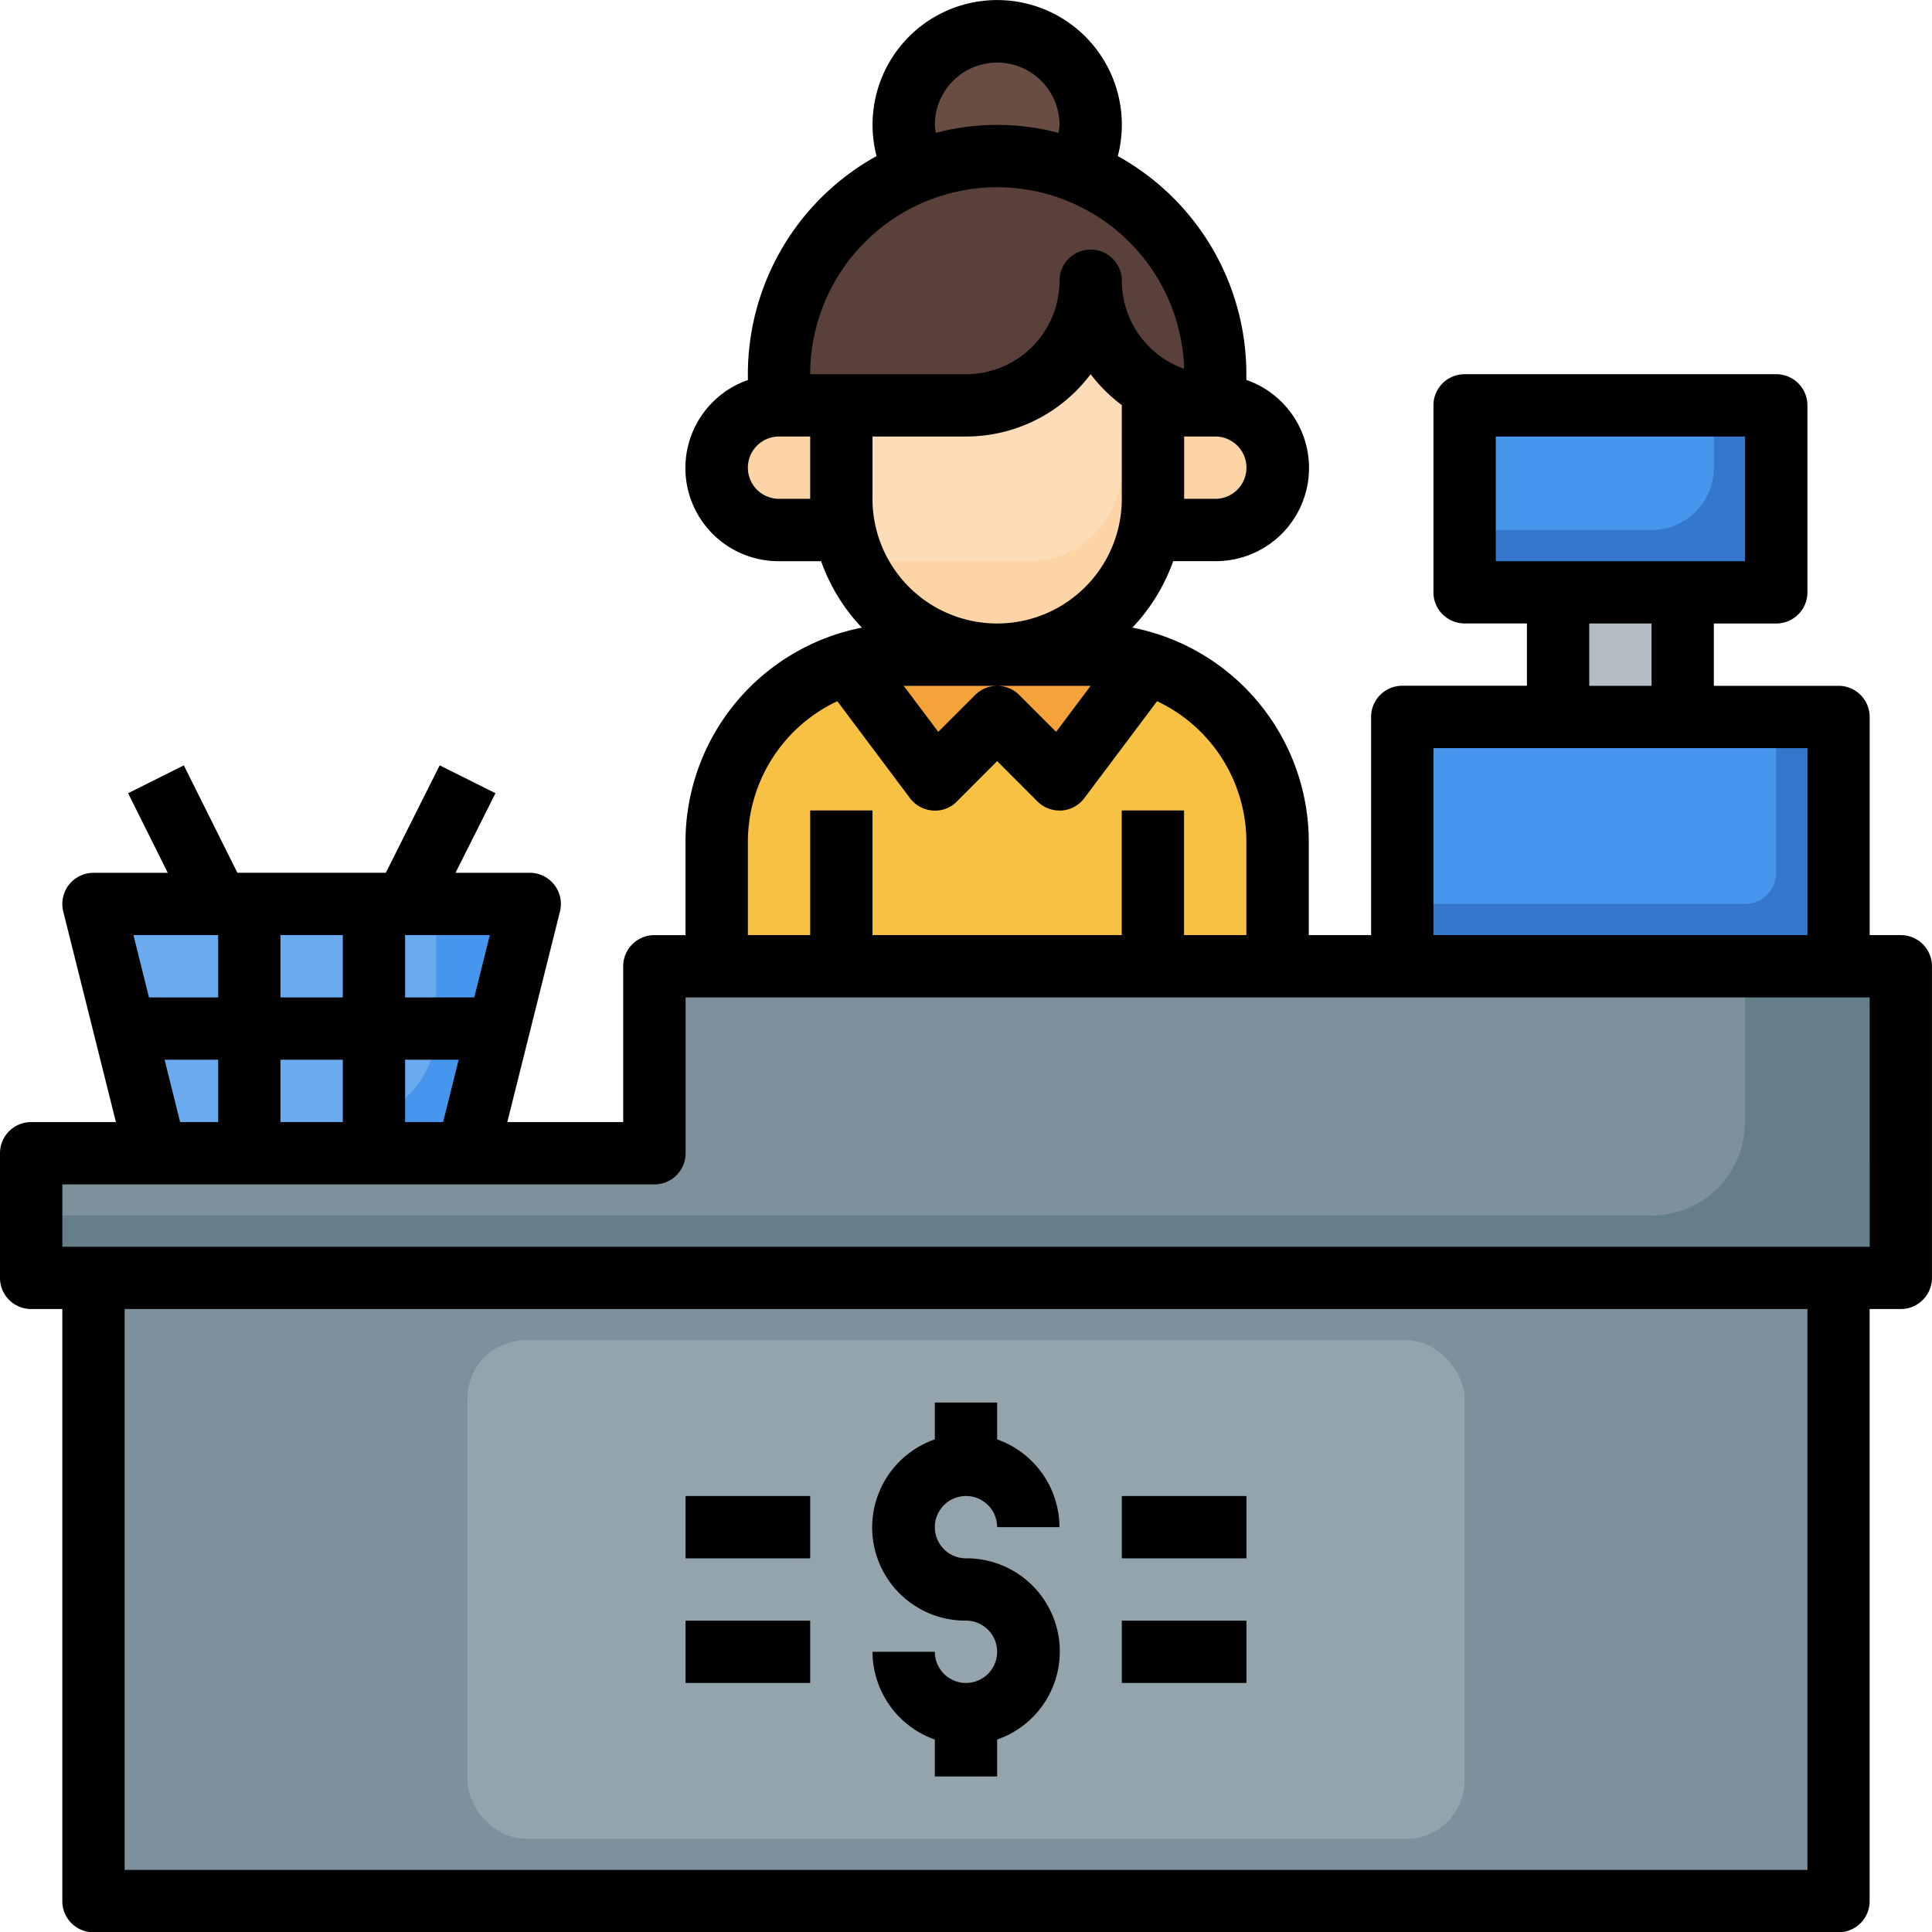 <svg xmlns="http://www.w3.org/2000/svg" width="99.517" height="99.531" viewBox="0 0 99.517 99.531">
  <g id="cajero" transform="translate(-1 -0.992)">
    <circle id="Elipse_6691" data-name="Elipse 6691" cx="4.815" cy="4.815" r="4.815" transform="translate(47.548 2.61)" fill="#694d43"/>
    <path id="Trazado_228213" data-name="Trazado 228213" d="M51,20h6.42v6.42H51Z" transform="translate(30.256 11.502)" fill="#b3bec4"/>
    <path id="Trazado_228214" data-name="Trazado 228214" d="M4,30,7.21,42.841H23.261L26.472,30Z" transform="translate(1.815 17.553)" fill="#4596ec"/>
    <path id="Trazado_228215" data-name="Trazado 228215" d="M4,30,6.809,41.236H16.841a4.815,4.815,0,0,0,4.815-4.815V30Z" transform="translate(1.815 17.553)" fill="#6aabf0"/>
    <path id="Trazado_228216" data-name="Trazado 228216" d="M4,42H93.887V74.1H4Z" transform="translate(1.815 24.815)" fill="#7d909b"/>
    <rect id="Rectángulo_44991" data-name="Rectángulo 44991" width="51.364" height="25.682" rx="3" transform="translate(25.077 70.025)" fill="#94a4ad"/>
    <path id="Trazado_228217" data-name="Trazado 228217" d="M2,41.631v6.42H98.307V32H34.1v9.631Z" transform="translate(0.605 18.764)" fill="#667d8a"/>
    <path id="Trazado_228218" data-name="Trazado 228218" d="M34.1,32v9.631H2v3.21H85.466a4.815,4.815,0,0,0,4.815-4.815V32Z" transform="translate(0.605 18.764)" fill="#7d909b"/>
    <path id="Trazado_228219" data-name="Trazado 228219" d="M48,14H64.051v9.631H48Z" transform="translate(28.441 7.872)" fill="#3477cc"/>
    <path id="Trazado_228220" data-name="Trazado 228220" d="M46,24H68.472V36.841H46Z" transform="translate(27.23 13.923)" fill="#3477cc"/>
    <path id="Trazado_228221" data-name="Trazado 228221" d="M42.051,12.42a6.42,6.42,0,0,0,6.42,6.42V17.236a11.236,11.236,0,1,0-22.472,0v1.605h9.631A6.42,6.42,0,0,0,42.051,12.42Z" transform="translate(15.128 3.031)" fill="#594139"/>
    <g id="Grupo_161384" data-name="Grupo 161384" transform="translate(37.918 15.451)">
      <path id="Trazado_228222" data-name="Trazado 228222" d="M40.841,10a6.42,6.42,0,0,1-6.42,6.42H28v4.815a8.026,8.026,0,0,0,16.051,0V15.53A6.392,6.392,0,0,1,40.841,10Z" transform="translate(-21.58 -10)" fill="#fcd4a5"/>
      <path id="Trazado_228223" data-name="Trazado 228223" d="M30.42,18.815V14H27.21a3.21,3.21,0,1,0,0,6.42h3.371A8.006,8.006,0,0,1,30.42,18.815Z" transform="translate(-24 -7.58)" fill="#fcd4a5"/>
      <path id="Trazado_228224" data-name="Trazado 228224" d="M41.271,14h-3.21v4.815A8.006,8.006,0,0,1,37.9,20.42h3.371a3.21,3.21,0,0,0,0-6.42Z" transform="translate(-15.589 -7.58)" fill="#fcd4a5"/>
    </g>
    <path id="Trazado_228225" data-name="Trazado 228225" d="M43.261,22H33.631A9.631,9.631,0,0,0,24,31.631v6.42H52.892v-6.42A9.631,9.631,0,0,0,43.261,22Z" transform="translate(13.918 12.713)" fill="#f7c244"/>
    <path id="Trazado_228226" data-name="Trazado 228226" d="M32.694,28.42l3.21-3.21,3.21,3.21,4.494-5.981A9.6,9.6,0,0,0,40.72,22H31.089a9.6,9.6,0,0,0-2.889.44Z" transform="translate(16.459 12.713)" fill="#f3a33a"/>
    <path id="Trazado_228227" data-name="Trazado 228227" d="M46,24v9.631H63.656a1.605,1.605,0,0,0,1.605-1.605V24Z" transform="translate(27.23 13.923)" fill="#4596ec"/>
    <path id="Trazado_228228" data-name="Trazado 228228" d="M48,14v6.42h9.631a3.21,3.21,0,0,0,3.21-3.21V14Z" transform="translate(28.441 7.872)" fill="#4596ec"/>
    <path id="Trazado_228229" data-name="Trazado 228229" d="M42.446,14.2A6.315,6.315,0,0,1,40.841,10a6.42,6.42,0,0,1-6.42,6.42H28v4.815a7.992,7.992,0,0,0,.677,3.21h8.953a4.815,4.815,0,0,0,4.815-4.815Z" transform="translate(16.338 5.451)" fill="#fdddb7"/>
    <path id="Trazado_228230" data-name="Trazado 228230" d="M98.912,49.159H97.307V37.923A1.605,1.605,0,0,0,95.7,36.318h-6.42v-3.21h3.21A1.605,1.605,0,0,0,94.1,31.5V21.872a1.605,1.605,0,0,0-1.605-1.605H76.441a1.605,1.605,0,0,0-1.605,1.605V31.5a1.605,1.605,0,0,0,1.605,1.605h3.21v3.21H73.23a1.605,1.605,0,0,0-1.605,1.605V49.159h-3.21V44.343A11.252,11.252,0,0,0,59.33,33.319a9.631,9.631,0,0,0,2.1-3.422H63.6A4.8,4.8,0,0,0,65.2,20.562v-.3A12.84,12.84,0,0,0,58.578,9.032a6.42,6.42,0,1,0-12.426,0,12.841,12.841,0,0,0-6.629,11.236v.3A4.8,4.8,0,0,0,41.128,29.9h2.167a9.631,9.631,0,0,0,2.1,3.422,11.252,11.252,0,0,0-9.085,11.024v4.815H34.708A1.605,1.605,0,0,0,33.1,50.764v8.026H27.131l2.713-10.847a1.605,1.605,0,0,0-1.557-1.994H24.464l2.058-4.1-2.873-1.435-2.774,5.533H13.228L10.47,40.416,7.6,41.851l2.042,4.1H5.815a1.605,1.605,0,0,0-1.557,1.994L6.971,58.789H2.605A1.605,1.605,0,0,0,1,60.394v6.42A1.605,1.605,0,0,0,2.605,68.42H4.21v30.5a1.605,1.605,0,0,0,1.605,1.605H95.7a1.605,1.605,0,0,0,1.605-1.605V68.42h1.605a1.605,1.605,0,0,0,1.605-1.605V50.764A1.605,1.605,0,0,0,98.912,49.159ZM78.046,23.477H90.887V29.9H78.046Zm4.815,9.631h3.21v3.21h-3.21Zm-8.026,6.42H94.1v9.631H74.835Zm-27.287-3.21h9.631L55.4,38.69l-1.9-1.9a1.605,1.605,0,0,0-2.27,0l-1.9,1.9Zm-1.605-9.631v-3.21h4.815a8.026,8.026,0,0,0,6.42-3.21,8.1,8.1,0,0,0,1.605,1.589v4.831a6.42,6.42,0,1,1-12.841,0Zm17.656,0H61.995v-3.21H63.6a1.605,1.605,0,0,1,0,3.21ZM49.154,7.426a3.21,3.21,0,1,1,6.42,0,3.21,3.21,0,0,1-.053.409,12.382,12.382,0,0,0-6.315,0,3.171,3.171,0,0,1-.053-.409Zm3.21,3.21a9.644,9.644,0,0,1,9.631,9.355,4.825,4.825,0,0,1-3.21-4.539,1.605,1.605,0,1,0-3.21,0,4.815,4.815,0,0,1-4.815,4.815H42.733A9.64,9.64,0,0,1,52.364,10.636ZM41.128,26.687a1.605,1.605,0,0,1,0-3.21h1.605v3.21ZM39.523,44.343a8.014,8.014,0,0,1,4.608-7.233L47.869,42.1a1.605,1.605,0,0,0,1.17.642,1.563,1.563,0,0,0,1.249-.465l2.075-2.08,2.075,2.075a1.605,1.605,0,0,0,1.135.47h.114a1.605,1.605,0,0,0,1.17-.642L60.6,37.111A8.014,8.014,0,0,1,65.2,44.343v4.815h-3.21v-6.42h-3.21v6.42H45.943v-6.42h-3.21v6.42h-3.21ZM21.867,58.789v-3.21h2.759l-.8,3.21Zm-3.21-3.21v3.21h-3.21v-3.21Zm-3.21-3.21v-3.21h3.21v3.21Zm9.982,0H21.867v-3.21h4.364Zm-13.192-3.21v3.21H8.674l-.8-3.21Zm-2.759,6.42h2.759v3.21H10.278ZM94.1,97.312H7.42V68.42H94.1Zm3.21-32.1H4.21V62h30.5a1.605,1.605,0,0,0,1.605-1.605V52.369H97.307Z" transform="translate(0 0)"/>
    <path id="Trazado_228231" data-name="Trazado 228231" d="M33.815,60.446a1.605,1.605,0,0,1-1.605-1.605H29a4.815,4.815,0,0,0,3.21,4.52v1.9h3.21v-1.9a4.8,4.8,0,0,0-1.605-9.335A1.605,1.605,0,1,1,35.42,52.42h3.21a4.815,4.815,0,0,0-3.21-4.52V46H32.21v1.9a4.8,4.8,0,0,0,1.605,9.335,1.605,1.605,0,1,1,0,3.21Z" transform="translate(16.943 27.235)"/>
    <path id="Trazado_228232" data-name="Trazado 228232" d="M37,49h6.42v3.21H37Z" transform="translate(21.784 29.051)"/>
    <path id="Trazado_228233" data-name="Trazado 228233" d="M37,53h6.42v3.21H37Z" transform="translate(21.784 31.471)"/>
    <path id="Trazado_228234" data-name="Trazado 228234" d="M23,49h6.42v3.21H23Z" transform="translate(13.313 29.051)"/>
    <path id="Trazado_228235" data-name="Trazado 228235" d="M23,53h6.42v3.21H23Z" transform="translate(13.313 31.471)"/>
  </g>
</svg>
